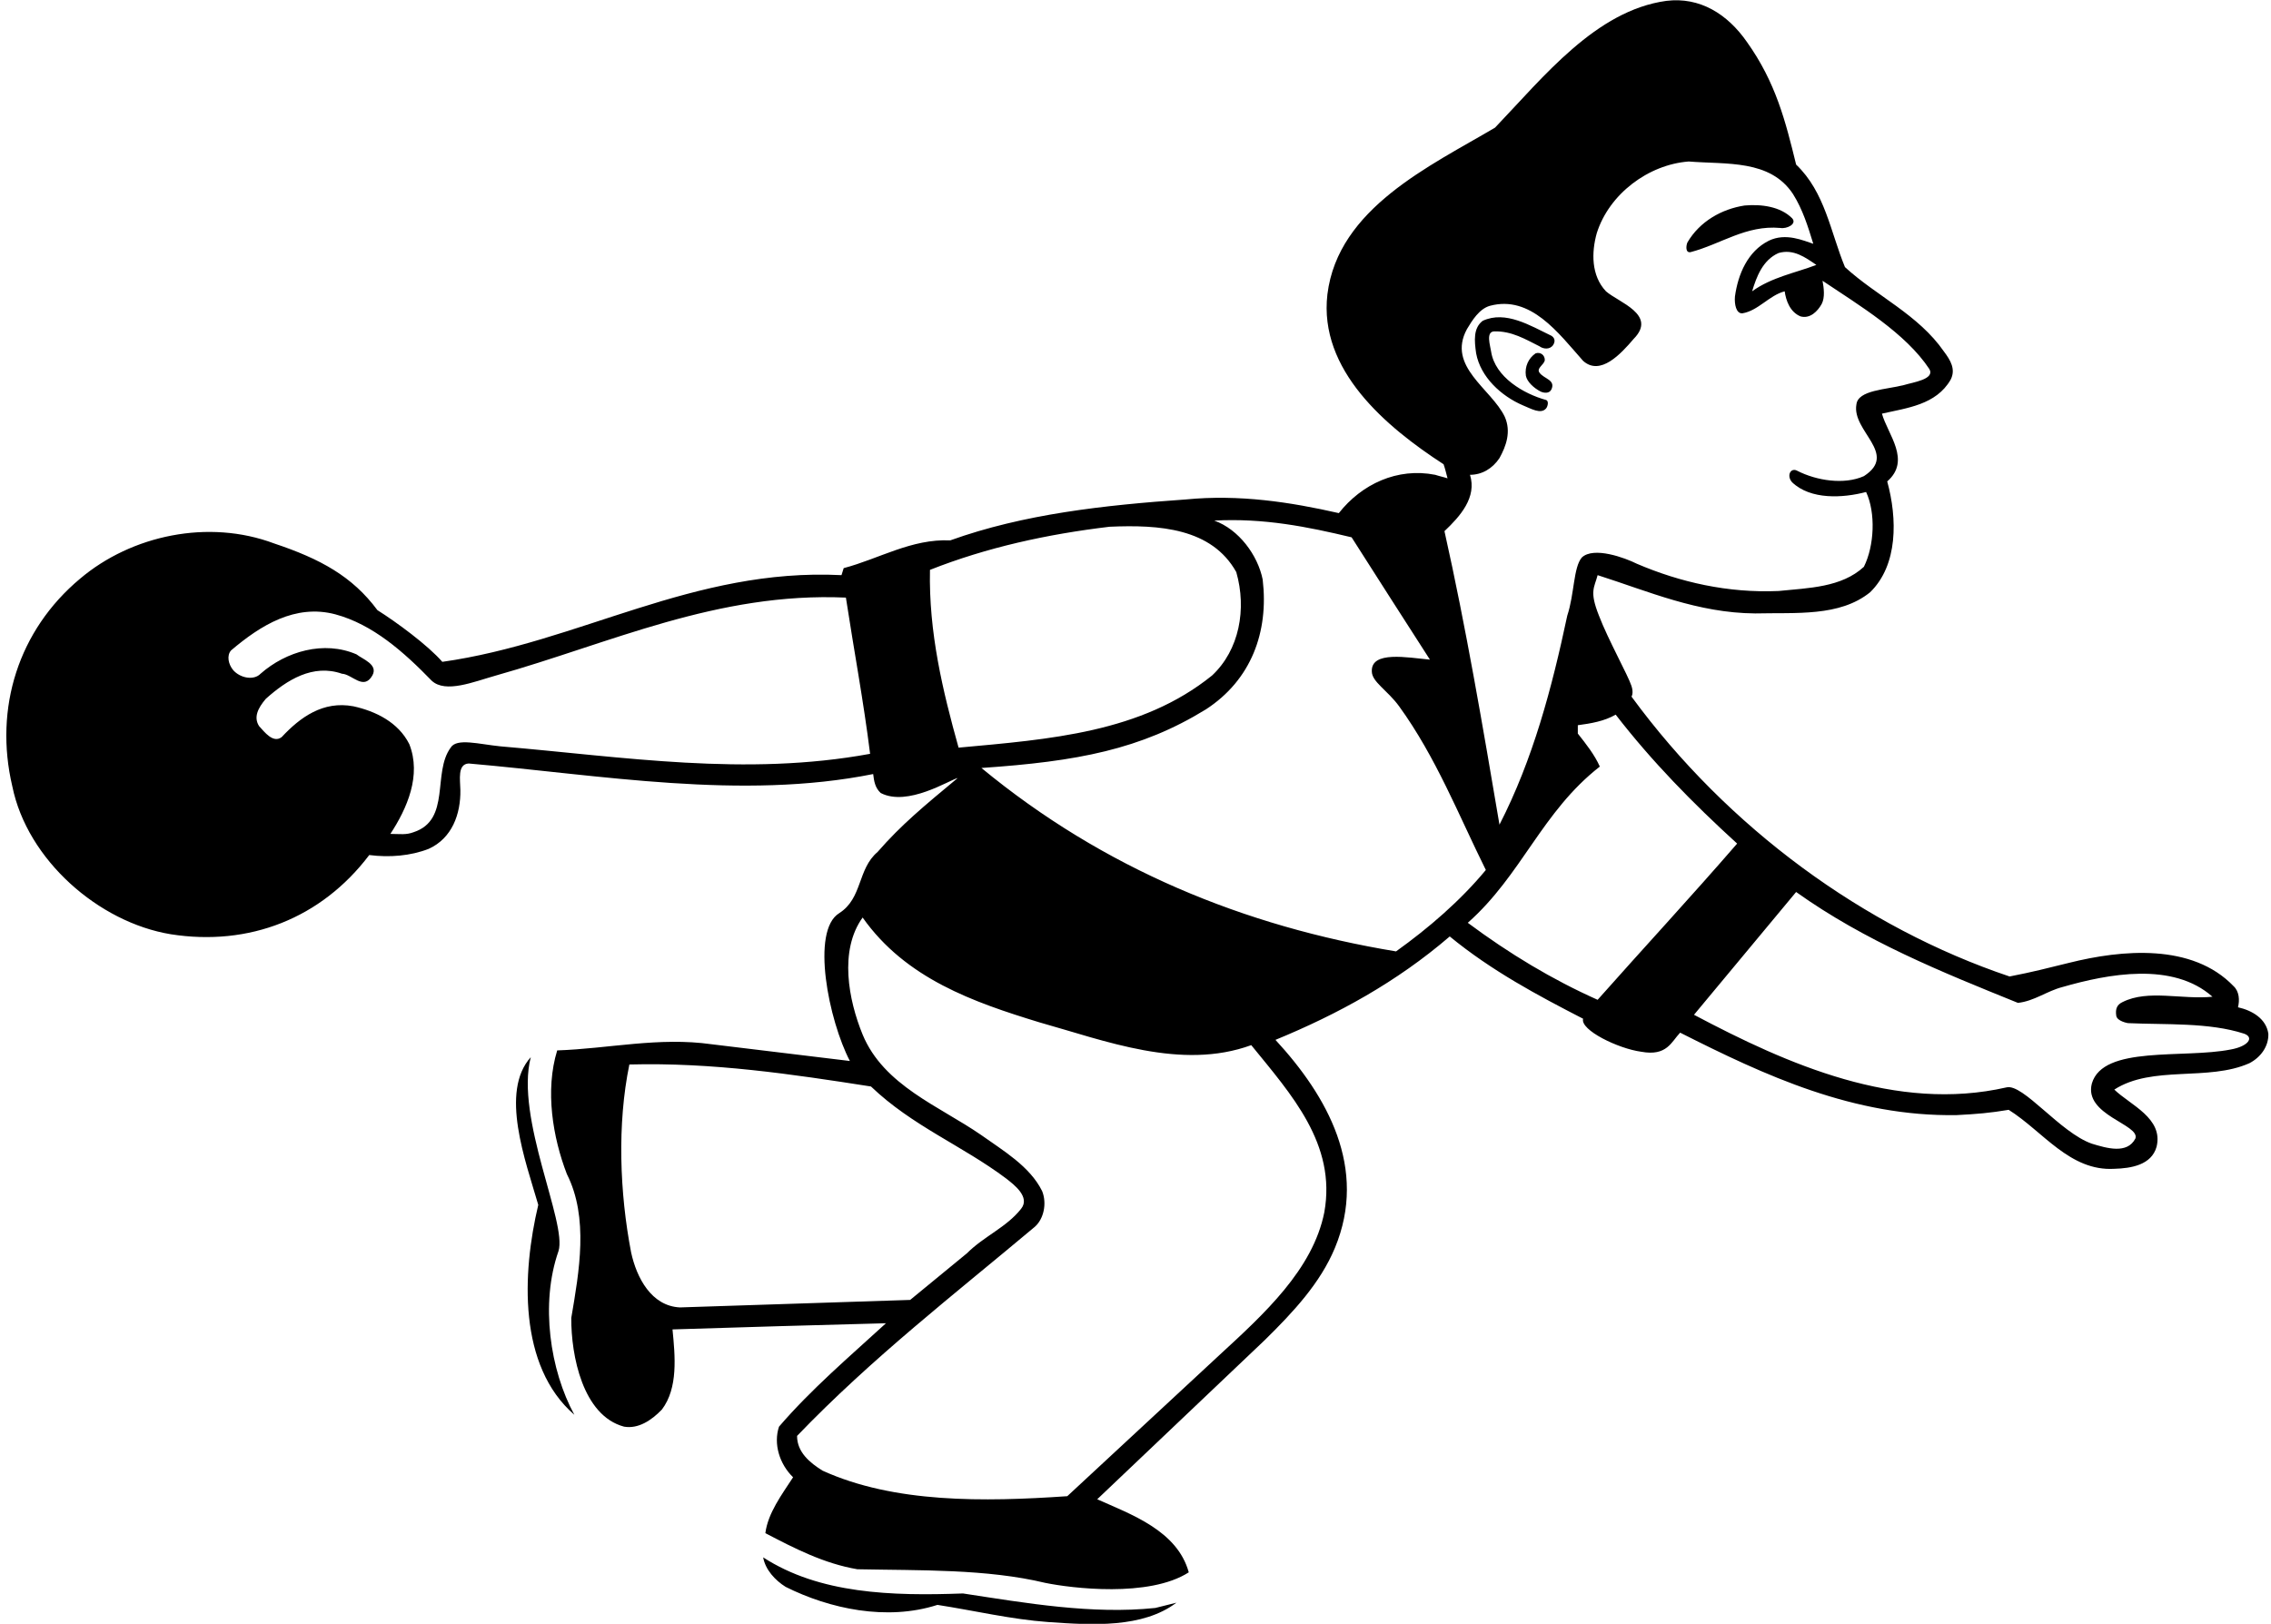 <?xml version="1.0" encoding="UTF-8"?>
<svg xmlns="http://www.w3.org/2000/svg" xmlns:xlink="http://www.w3.org/1999/xlink" width="516pt" height="369pt" viewBox="0 0 516 369" version="1.1">
<g id="surface1">
<path style=" stroke:none;fill-rule:nonzero;fill:rgb(0%,0%,0%);fill-opacity:1;" d="M 508.5 228.898 C 508.898 227.301 508.801 225.301 507.5 224.102 C 498.102 214.301 482.102 215.801 470.102 218.801 C 465.25 220 461.875 220.875 456.602 221.898 C 423.602 210.801 392.602 188.199 370.699 158.301 C 370.699 158.301 371.23 157.531 370.699 155.898 C 369.902 153.426 365.398 145.398 363.301 139.898 C 361.082 134.32 362.254 133.566 363 130.699 C 374.602 134.398 385.699 139.301 398.801 139.398 C 408.113 139.176 417.984 140.18 424.898 134.602 C 431.301 128.398 431.102 117.801 428.801 109.398 C 434.301 104.602 428.898 98.699 427.602 94 C 433.301 92.699 439.898 92 443.199 86.301 C 444.43 83.945 443.176 81.855 441.699 79.898 C 435.898 71.5 426.398 67.301 419.199 60.699 C 415.898 52.699 414.699 43.699 408.102 37.398 C 405.699 27.602 403.5 18.75 396.898 9.5 C 392.5 3.199 386.25 -0.75 378.602 0.199 C 362.602 2.398 350.699 17.5 339.699 29 C 325 37.699 304 47.301 301.602 66.898 C 299.602 84.102 314.898 97 328 105.5 C 328.367 106.566 328.574 107.465 328.898 108.699 C 328 108.398 327 108.199 326.102 107.898 C 317.5 106.199 309.398 110 304.199 116.602 C 293.199 114.102 281.602 112.301 269.398 113.5 C 250.801 114.801 232.602 116.801 215.898 122.801 C 207.102 122.398 199.699 127 191.699 129.102 L 191.199 130.699 C 157.5 129 131.602 146 100.5 150.398 C 97.199 146.602 90.055 141.355 85.754 138.652 C 80.062 130.973 72.777 127 62.301 123.5 C 47.398 117.898 29.898 121.602 18.199 131.5 C 4.199 143.199 -1.398 160.898 2.801 178.699 C 6.199 195.398 22.398 209.602 38.801 212.301 C 56.602 215.102 73 208.699 83.898 194.301 C 88.5 194.898 93.301 194.5 97.398 192.898 C 102.699 190.5 104.699 185 104.602 179.5 C 104.562 177.191 103.898 173.617 106.5 173.5 C 136.398 176.102 168.5 181.898 198.398 175.898 C 198.586 177.457 198.801 179 200.102 180.199 C 206.199 183.398 215.824 177.203 217.602 176.801 C 209.973 183.148 204.801 187.398 199.398 193.602 C 194.801 197.5 196 204.102 190.699 207.5 C 184.148 211.488 188.301 231.898 193.102 241.102 L 161.699 237.301 C 149.699 235.602 138.301 238.301 126.602 238.699 C 123.801 247.801 125.602 258.5 128.801 266.801 C 133.801 276.699 131.602 288.898 129.801 299.5 C 129.75 308 132.395 321.699 141.801 324.199 C 145 324.75 148 322.801 150.398 320.301 C 154.102 315.398 153.398 308.199 152.801 302.102 C 168.699 301.602 185.398 301.102 201.301 300.699 C 192.898 308.398 184.398 315.602 177 324.199 C 175.699 328.102 177.102 332.699 180.199 335.699 C 177.602 339.699 174.5 343.801 173.898 348.398 C 180.602 351.898 187.199 355.301 194.801 356.602 C 209 356.898 224.199 356.5 237.5 359.699 C 243.402 360.91 261.102 363.102 270.102 357.301 C 267.5 347.801 256.898 344.102 249.301 340.699 L 287.398 304.5 C 293.801 298.199 299.961 291.625 303.301 283.602 C 310.836 265.5 301.602 249.102 289.801 236.301 C 303.898 230.5 317.301 223.199 329.398 212.801 C 338.898 220.602 349.398 226.199 359.699 231.5 C 359 234.082 367.699 238.301 372.898 239 C 378.75 240.082 379.75 236.75 381.75 234.664 C 400.949 244.367 421.199 253.801 444.602 253.398 C 449.164 253.164 452.164 252.914 456.398 252.199 C 464.199 257.102 470.301 266.199 480.398 265.602 C 484.199 265.5 488.836 264.75 490 260.602 C 491.602 254.102 484 251.102 480.398 247.602 C 489.102 242 501.699 245.801 511.102 241.602 C 513.625 240.289 515.5 237.801 515.398 234.898 C 514.898 231.5 511.75 229.625 508.5 228.898 Z M 113.699 169.602 C 108.797 169.113 103.766 167.656 102.398 169.898 C 98.199 175.602 102.5 186.301 94 189.102 C 92.246 189.773 90.922 189.508 88.699 189.5 C 92.5 183.699 95.801 176.199 93 169.102 C 90.5 164.102 85.301 161.602 80.301 160.5 C 73.398 159.199 68.199 163 64 167.5 C 62.051 168.98 60.074 166.309 58.871 165.008 C 57.574 163.008 58.605 160.902 60.398 158.801 C 65.199 154.5 71.102 150.801 77.699 153.102 C 80 153.199 82.602 157 84.602 153.5 C 86 151 82.398 149.801 81 148.699 C 73.602 145.5 65 148 59.199 153.102 C 57.68 154.68 54.602 154.102 53 152.301 C 51.898 151 51.457 148.984 52.5 147.801 C 59.199 142.102 67.102 137.199 76.199 139.602 C 84.699 141.898 91.699 148.102 98.102 154.699 C 101.25 157.594 107.605 154.941 112.699 153.5 C 138.602 146.199 163 134.5 192.199 135.801 C 194 147.602 196.199 159.301 197.699 171.301 C 169.398 176.5 141.801 172 113.699 169.602 Z M 334 107.898 C 336.699 107.898 339.102 106.5 340.699 104.102 C 342.199 101.398 343.41 98.105 341.898 94.699 C 338.855 88.348 328.699 83.301 333.301 74.801 C 334.5 72.801 336.102 70.199 338.5 69.5 C 347.801 67 354.102 75.699 359.699 82 C 363.617 85.523 368.301 80.398 371.199 77 C 376.602 71.5 367.781 68.73 364.898 66.199 C 361.5 62.602 361.602 57.301 362.801 53 C 365.602 44.102 374.5 37.398 383.699 36.699 C 392.301 37.398 402.199 36.199 407.398 44.102 C 409.602 47.602 410.801 51.5 412 55.398 C 409.801 54.699 405.77 52.816 401.898 54.699 C 397.102 57.102 394.898 62.301 394.199 67.398 C 394.055 69.133 394.473 71.309 395.898 71.199 C 399.5 70.602 402 67.102 405.5 66.199 C 405.801 68.301 406.699 70.898 409.102 71.898 C 411.301 72.5 413 70.699 413.898 69.102 C 414.699 67.602 414.398 65.398 414.102 63.801 C 422.422 69.387 433 75.699 438.398 83.898 C 439.66 86.203 434.641 86.875 432.602 87.5 C 428.531 88.547 422.172 88.633 421.801 91.898 C 420.699 98 431.398 103.102 423.5 108.199 C 418.988 110.223 412.699 109.199 408.398 107 C 406.855 106.121 405.852 108.129 407.199 109.602 C 411.398 113.602 418.699 113.199 424 111.801 C 426.199 116.5 425.898 124 423.5 128.801 C 418.398 133.5 411 133.602 404.102 134.301 C 392.602 134.801 381.699 132.301 371.898 128.102 C 369.285 126.789 362.09 124.113 359.398 126.699 C 357.484 128.965 357.734 134.992 356.102 139.898 C 352.602 156.398 348.301 172.602 340.699 187.398 C 336.898 165 333.102 142.602 328.199 120.699 C 331.801 117.301 335.602 113 334 107.898 Z M 412.699 60.199 C 408 62 402.5 63 398.102 66.199 C 399.102 62.898 400.5 59.102 404.102 57.5 C 407.5 56.5 410.199 58.5 412.699 60.199 Z M 211.301 129.5 C 224.199 124.398 237.898 121.398 252.102 119.699 C 263.398 119.199 275.301 120 280.898 130 C 283.301 138.398 281.602 147.699 275.398 153.5 C 259.301 166.5 238.5 168 217.801 169.898 C 214.199 157 211 143.699 211.301 129.5 Z M 154.5 297.102 C 148 296.801 144.641 290.348 143.398 284.602 C 140.801 271.102 140.199 255.5 143 241.898 C 161.898 241.398 180 244.102 197.898 246.898 C 207.301 255.898 218.602 260.301 228.602 267.801 C 230.336 269.168 234.164 272 232 274.699 C 228.699 278.898 223.602 280.898 219.699 284.801 L 206.801 295.398 Z M 300.898 275.5 C 298.301 288.5 287.199 298.602 277.102 307.898 L 242.5 340 C 223.5 341.301 203.199 341.602 186.898 334.199 C 184 332.398 181.102 330 181.102 326.301 C 198.102 308.602 217 294 235.102 278.801 C 237.164 277 237.898 273.5 236.801 270.699 C 234 265 227.801 261.398 222.898 257.898 C 213.5 251.398 200.801 246.699 196 235.102 C 192.801 227.301 190.602 216 196 208.5 C 205.801 222.398 221.25 227.75 236.102 232.301 C 251.102 236.5 268.398 243.301 284.301 237.5 C 293.398 248.699 303.699 260 300.898 275.5 Z M 317.199 216.199 C 282.699 210.5 250.773 197.441 222.992 174.516 C 244.84 173.031 259.199 170.301 274 161.199 C 284.301 154.5 288.301 143.602 286.898 131.699 C 285.801 126.199 281.5 120.301 275.898 118.301 C 287.102 117.699 297.102 119.699 307.102 122.102 C 313 131.398 319 140.699 324.898 149.898 C 319.824 149.43 311.461 147.812 311.699 152.602 C 311.73 154.961 315.238 156.848 317.898 160.5 C 326.301 172.102 331.398 185.199 337.602 197.699 C 331.801 204.699 324.602 210.898 317.199 216.199 Z M 363 227.199 C 352.699 222.602 342.898 216.699 333.5 209.699 C 345.801 198.801 350.301 184.5 363.5 174.199 C 362.301 171.5 360.398 169.102 358.5 166.699 L 358.5 164.801 C 361.5 164.398 364.5 163.898 367.102 162.398 C 375.301 173 384.5 182.398 394.699 191.699 C 384.398 203.602 373.102 215.801 363 227.199 Z M 506.801 238.5 C 496.102 240.602 477.875 237.5 475.301 246.199 C 473.398 253.398 486.25 255.5 485.199 258.699 C 483.336 262.336 478.664 260.914 475.301 259.898 C 468.102 257.398 459.664 246.164 455.898 247.102 C 430.898 252.801 406.199 241.898 384.898 230.602 L 408.102 202.699 C 423.801 213.898 441.199 220.898 458.5 227.898 C 462.199 227.5 465.102 225.199 468.602 224.301 C 479 221.301 493.699 218.5 502.699 226.5 C 495.699 227.199 488.102 224.801 482.301 227.699 C 481 228.301 480.613 229.25 480.836 230.801 C 481.02 232.098 483.5 232.5 483.5 232.5 C 492.102 232.898 501.898 232.301 509.898 234.898 C 512.25 235.75 510.836 237.789 506.801 238.5 Z M 130.5 321.5 C 117.699 310.398 118.602 289.398 122.301 273.801 C 119.398 263.801 113.52 248.102 120.598 240.238 C 117.004 254.059 128.91 277.879 126.898 284.301 C 122.699 296.301 125 311.398 130.5 321.5 Z M 262.5 365.398 L 267.301 364.199 C 259.602 370 248.199 369.301 238.199 368.602 C 229.801 368 221.398 366 213 364.699 C 201.5 368.398 188.5 365.602 178.5 360.602 C 176.102 359.102 173.898 356.699 173.398 353.898 C 186.199 362.199 202.602 362.699 218.801 362.102 C 233.199 364.301 248.102 366.898 262.5 365.398 Z M 346 92.102 C 341.102 90 336.398 85.699 335.398 80.301 C 334.973 77.371 334.742 74.527 336.898 72.898 C 342.102 70.5 347.699 74 352.5 76.301 C 353.219 76.758 353.465 77.5 352.898 78.398 C 352.129 79.531 350.602 79.301 349.801 78.699 C 346.602 77.102 343.5 75.199 339.5 75.301 C 337.543 75.387 338.602 78.5 338.801 79.898 C 339.699 85.699 346.199 89.5 351.301 90.898 C 351.93 91.121 351.699 92.301 351.301 92.801 C 350.098 94.246 347.77 92.805 346 92.102 Z M 352.5 88.5 C 352 89.5 350.801 89.301 350.102 89 C 348.5 88.199 346.977 86.762 346.699 85.398 C 346.398 83.301 347.301 81.398 348.898 80.301 C 349.996 79.926 350.988 80.672 351 81.801 C 350.898 82.898 349.008 83.641 349.801 84.699 C 350.801 86.102 353.5 86.301 352.5 88.5 Z M 383.398 55.102 C 386.199 50.301 391.199 47.5 396.398 46.699 C 400.16 46.371 404.5 46.898 407.199 49.602 C 408.363 50.891 406.02 52.062 404.5 51.801 C 396.699 51.102 391 55.5 384.102 57.301 C 382.898 57.5 383.102 55.801 383.398 55.102 "/>
</g>
</svg>
